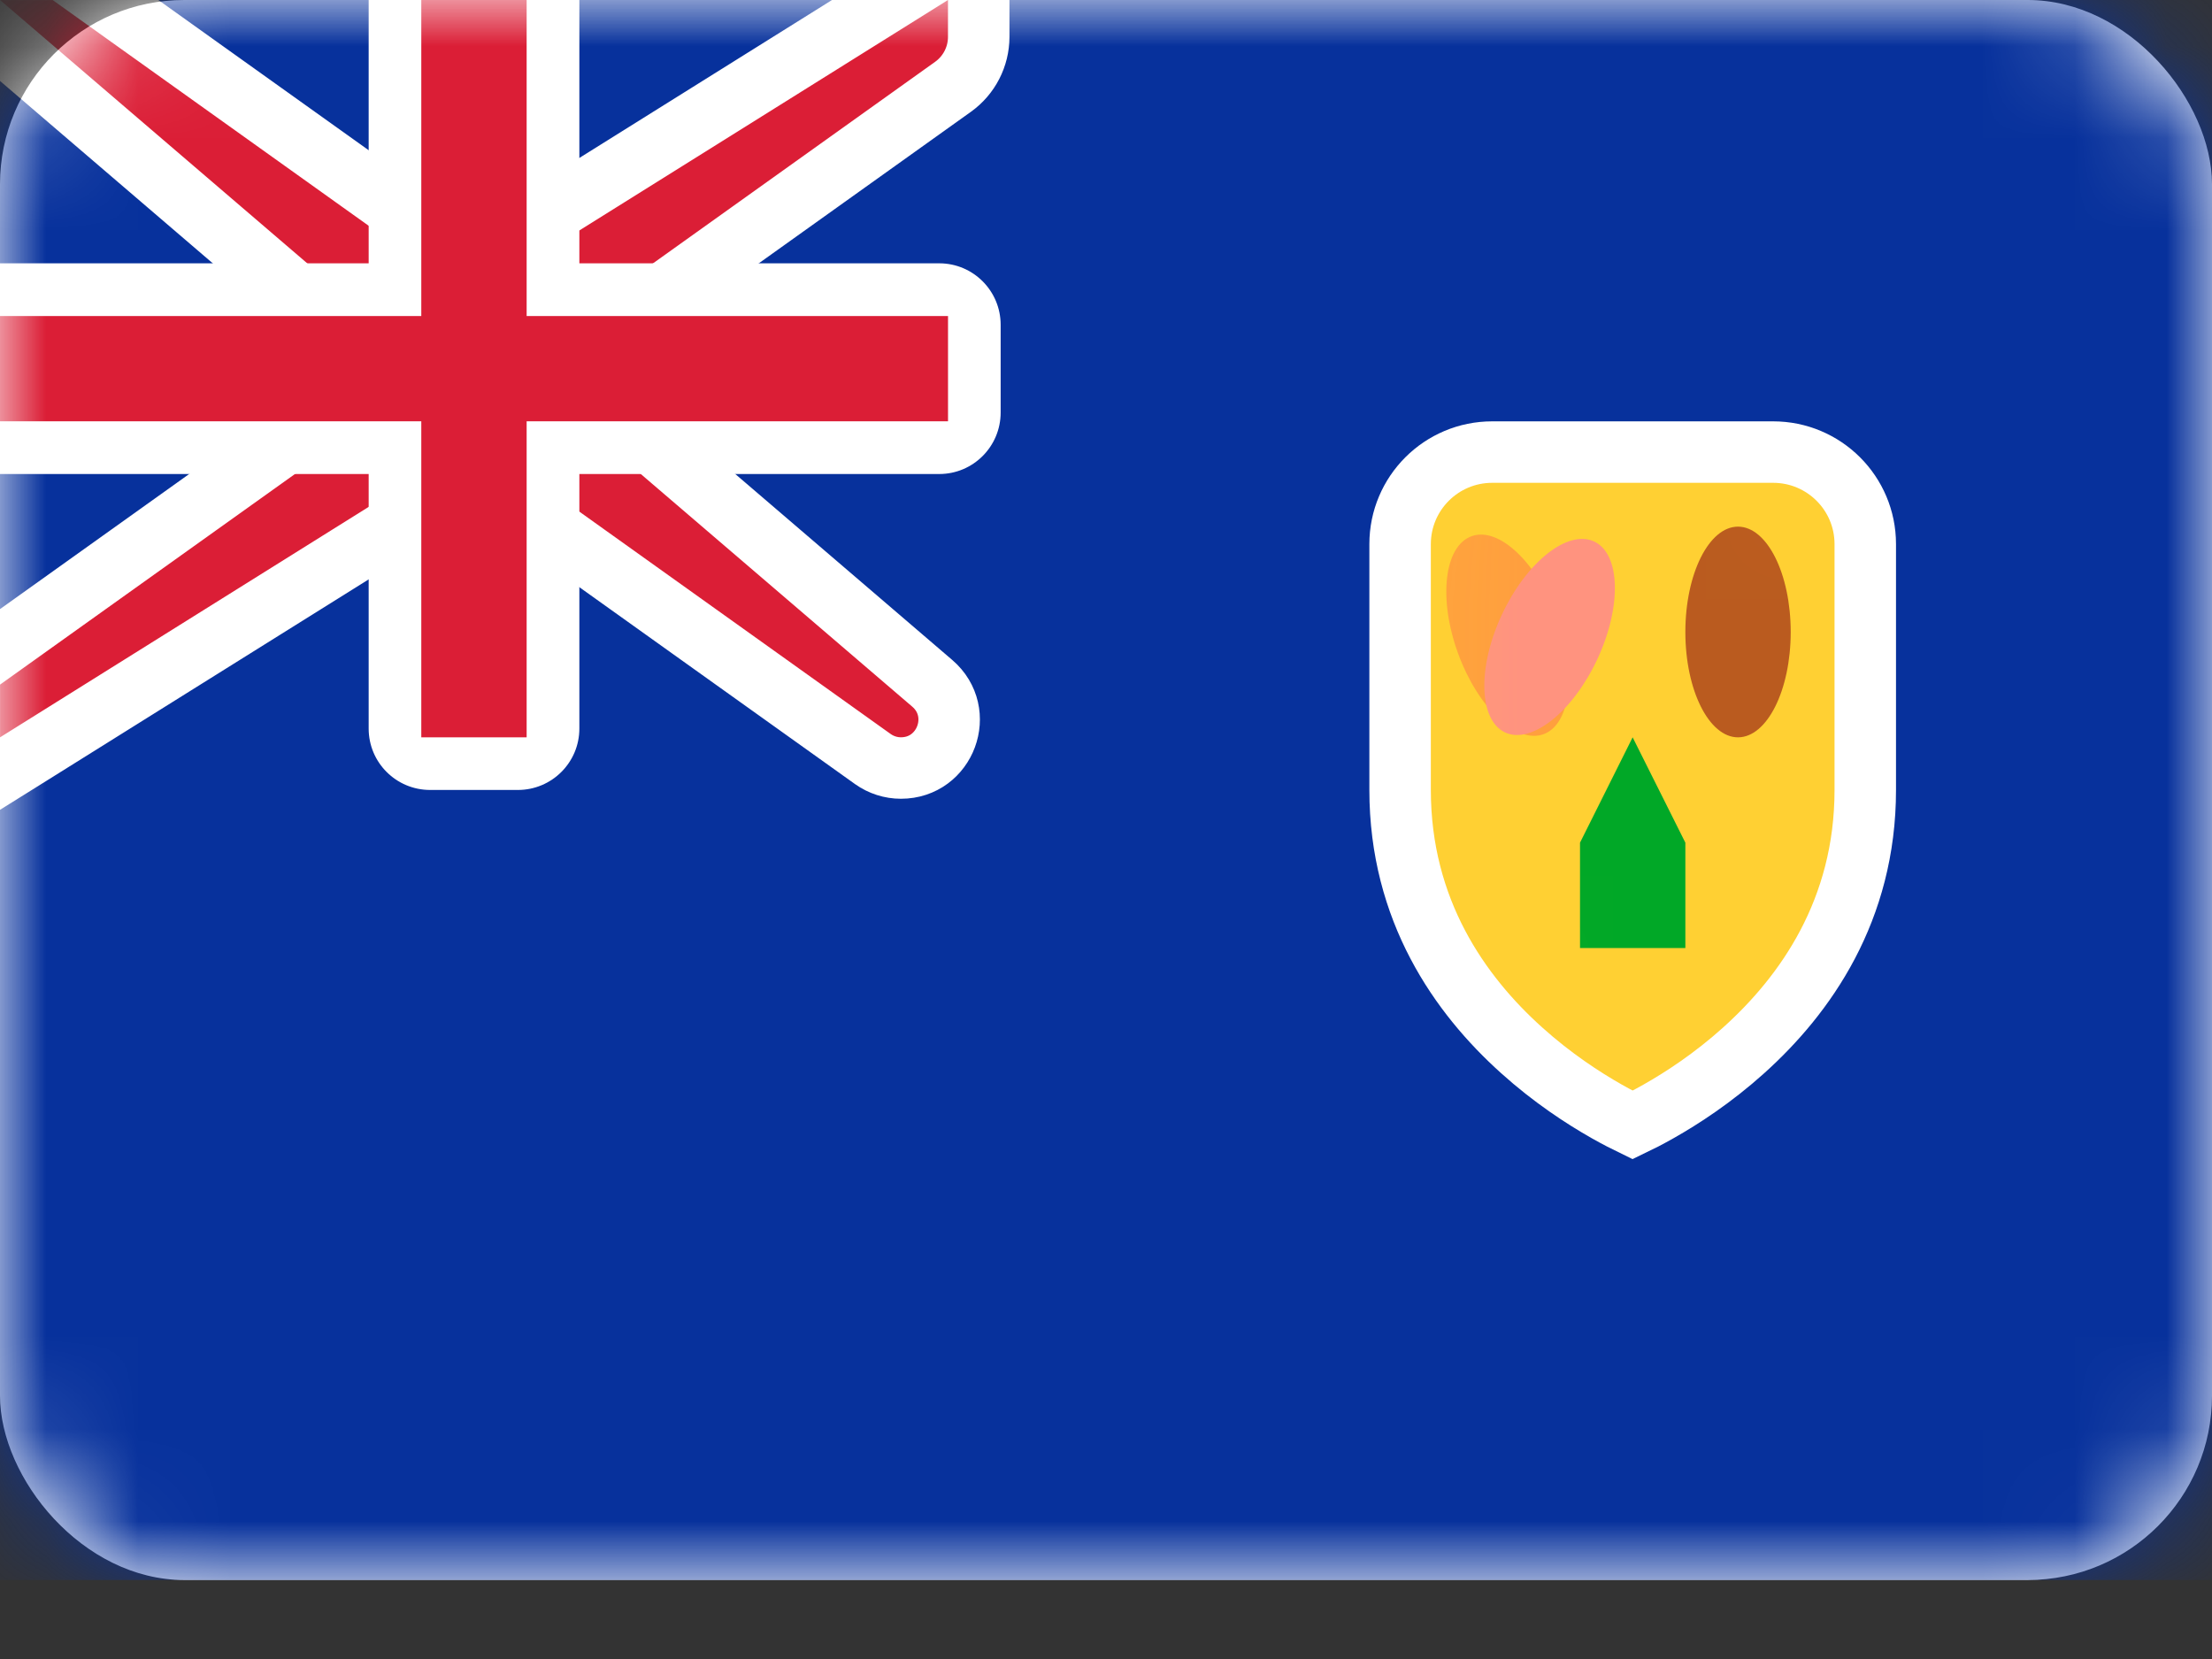 <svg width="24" height="18" viewBox="0 0 24 18" fill="none" xmlns="http://www.w3.org/2000/svg">
  <rect x="0" y="0" width="24" height="18" fill="#333333" stroke="none"/>
  <rect width="24" height="17.143" rx="2" fill="white"/>
  <mask id="mask0" mask-type="alpha" maskUnits="userSpaceOnUse" x="0" y="0" width="24" height="18">
    <rect width="24" height="17.143" rx="2" fill="white"/>
  </mask>
  <g mask="url(#mask0)">
    <rect width="24" height="17.143" fill="#07319C"/>
    <path
      d="M15.191 8.571V8.49V8.449V8.407V8.324V8.241V8.156V8.114V8.071V8.029V7.986V7.943V7.9V7.857V7.814V7.804V7.798V7.793V7.771V7.728V7.685V7.642V7.598V7.555V7.512V7.49V7.485V7.479V7.474V7.469V7.463V7.458V7.452V7.447V7.442V7.436V7.431V7.425V7.42V7.414V7.409V7.404V7.398V7.393V7.387V7.382V7.377V7.371V7.366V7.36V7.355V7.35V7.344V7.339V7.333V7.328V7.323V7.317V7.312V7.306V7.301V7.296V7.29V7.285V7.279V7.274V7.269V7.263V7.258V7.252V7.247V7.242V7.236V7.231V7.225V7.22V7.215V7.209V7.204V7.198V7.193V7.188V7.182V7.177V7.172V7.166V7.161V7.155V7.15V7.145V7.139V7.134V7.128V7.123V7.118V7.112V7.107V7.102V7.096V7.091V7.086V7.08V7.075V7.069V7.064V7.059V7.053V7.048V7.043V7.037V7.032V7.027V7.021V7.016V7.011V7.005V7V6.995V6.989V6.984V6.979V6.973V6.968V6.963V6.957V6.952V6.947V6.941V6.936V6.931V6.925V6.92V6.915V6.909V6.904V6.899V6.893V6.888V6.883V6.877V6.872V6.867V6.862V6.856V6.851V6.846V6.84V6.835V6.83V6.825V6.819V6.814V6.809V6.803V6.798V6.793V6.788V6.782V6.777V6.772V6.761V6.74V6.698V6.657V6.651V6.646V6.636V6.615V6.574V6.532V6.491V6.451V6.369V6.289V6.21V6.132V6.055V5.979V5.904C15.191 5.352 15.638 4.905 16.191 4.905H19.238C19.791 4.905 20.238 5.352 20.238 5.904V5.909V5.914V5.918V5.923V5.928V5.932V5.937V5.942V5.946V5.951V5.956V5.96V5.965V5.97V5.974V5.979V5.984V5.989V5.993V5.998V6.003V6.007V6.012V6.017V6.022V6.026V6.031V6.036V6.041V6.045V6.05V6.055V6.06V6.065V6.069V6.074V6.079V6.084V6.089V6.093V6.098V6.103V6.108V6.113V6.117V6.122V6.127V6.132V6.137V6.142V6.147V6.151V6.156V6.161V6.166V6.171V6.176V6.181V6.186V6.191V6.195V6.2V6.205V6.21V6.215V6.22V6.225V6.23V6.235V6.24V6.245V6.25V6.255V6.26V6.264V6.269V6.274V6.279V6.284V6.289V6.294V6.299V6.304V6.309V6.314V6.319V6.324V6.329V6.334V6.339V6.344V6.349V6.354V6.359V6.364V6.369V6.375V6.38V6.385V6.39V6.395V6.4V6.405V6.41V6.415V6.42V6.425V6.43V6.435V6.44V6.445V6.451V6.456V6.461V6.466V6.471V6.476V6.481V6.486V6.491V6.496V6.502V6.507V6.512V6.517V6.522V6.527V6.532V6.538V6.543V6.548V6.553V6.558V6.563V6.568V6.574V6.579V6.584V6.589V6.594V6.599V6.605V6.61V6.615V6.62V6.625V6.631V6.636V6.641V6.646V6.651V6.657V6.662V6.667V6.672V6.677V6.683V6.688V6.693V6.698V6.704V6.709V6.714V6.719V6.725V6.73V6.735V6.74V6.746V6.751V6.756V6.761V6.767V6.772V6.777V6.782V6.788V6.793V6.798V6.803V6.809V6.814V6.819V6.825V6.83V6.835V6.84V6.846V6.851V6.856V6.862V6.867V6.872V6.877V6.883V6.888V6.893V6.899V6.904V6.909V6.915V6.92V6.925V6.931V6.936V6.941V6.947V6.952V6.957V6.963V6.968V6.973V6.979V6.984V6.989V6.995V7V7.005V7.011V7.016V7.021V7.027V7.032V7.037V7.043V7.048V7.053V7.059V7.064V7.069V7.075V7.08V7.086V7.091V7.096V7.102V7.107V7.112V7.118V7.123V7.128V7.134V7.139V7.145V7.15V7.155V7.161V7.166V7.172V7.177V7.182V7.188V7.193V7.198V7.204V7.209V7.215V7.22V7.225V7.231V7.236V7.242V7.247V7.252V7.258V7.263V7.269V7.274V7.279V7.285V7.29V7.296V7.301V7.306V7.312V7.317V7.323V7.328V7.333V7.339V7.344V7.35V7.355V7.36V7.366V7.371V7.377V7.382V7.387V7.393V7.398V7.404V7.409V7.414V7.42V7.425V7.431V7.436V7.442V7.447V7.452V7.458V7.463V7.469V7.474V7.479V7.485V7.49V7.496V7.501V7.506V7.512V7.517V7.523V7.528V7.534V7.539V7.544V7.55V7.555V7.561V7.566V7.571V7.577V7.582V7.588V7.593V7.598V7.604V7.609V7.615V7.62V7.625V7.631V7.636V7.642V7.647V7.653V7.658V7.663V7.669V7.674V7.68V7.685V7.69V7.696V7.701V7.707V7.712V7.717V7.723V7.728V7.734V7.739V7.744V7.75V7.755V7.761V7.766V7.771V7.777V7.782V7.787V7.793V7.798V7.804V7.809V7.814V7.82V7.825V7.831V7.836V7.841V7.847V7.852V7.857V7.863V7.868V7.874V7.879V7.884V7.89V7.895V7.9V7.906V7.911V7.917V7.922V7.927V7.933V7.938V7.943V7.949V7.954V7.959V7.965V7.97V7.975V7.981V7.986V7.991V7.997V8.002V8.007V8.013V8.018V8.023V8.029V8.034V8.039V8.045V8.05V8.055V8.061V8.066V8.071V8.077V8.082V8.087V8.093V8.098V8.103V8.109V8.114V8.119V8.125V8.13V8.135V8.14V8.146V8.151V8.156V8.162V8.167V8.172V8.177V8.183V8.188V8.193V8.199V8.204V8.209V8.214V8.22V8.225V8.23V8.235V8.241V8.246V8.251V8.256V8.262V8.267V8.272V8.277V8.283V8.288V8.293V8.298V8.303V8.309V8.314V8.319V8.324V8.33V8.335V8.34V8.345V8.35V8.356V8.361V8.366V8.371V8.376V8.382V8.387V8.392V8.397V8.402V8.407V8.413V8.418V8.423V8.428V8.433V8.438V8.444V8.449V8.454V8.459V8.464V8.469V8.474V8.48V8.485V8.49V8.495V8.5V8.505V8.51V8.515V8.521V8.526V8.531V8.536V8.541V8.546V8.551V8.556V8.561V8.566V8.571C20.238 9.876 19.589 10.793 18.92 11.395C18.585 11.697 18.249 11.915 17.996 12.058C17.881 12.123 17.785 12.172 17.714 12.206C17.644 12.172 17.547 12.123 17.432 12.058C17.18 11.915 16.844 11.697 16.509 11.395C15.839 10.793 15.191 9.876 15.191 8.571Z"
      fill="#FFD033" stroke="white" stroke-width="0.667"/>
    <mask id="mask1" mask-type="alpha" maskUnits="userSpaceOnUse" x="14" y="4" width="7" height="9">
      <path
        d="M15.191 8.571V8.49V8.449V8.407V8.324V8.241V8.156V8.114V8.071V8.029V7.986V7.943V7.9V7.857V7.814V7.804V7.798V7.793V7.771V7.728V7.685V7.642V7.598V7.555V7.512V7.49V7.485V7.479V7.474V7.469V7.463V7.458V7.452V7.447V7.442V7.436V7.431V7.425V7.42V7.414V7.409V7.404V7.398V7.393V7.387V7.382V7.377V7.371V7.366V7.36V7.355V7.35V7.344V7.339V7.333V7.328V7.323V7.317V7.312V7.306V7.301V7.296V7.29V7.285V7.279V7.274V7.269V7.263V7.258V7.252V7.247V7.242V7.236V7.231V7.225V7.22V7.215V7.209V7.204V7.198V7.193V7.188V7.182V7.177V7.172V7.166V7.161V7.155V7.15V7.145V7.139V7.134V7.128V7.123V7.118V7.112V7.107V7.102V7.096V7.091V7.086V7.08V7.075V7.069V7.064V7.059V7.053V7.048V7.043V7.037V7.032V7.027V7.021V7.016V7.011V7.005V7V6.995V6.989V6.984V6.979V6.973V6.968V6.963V6.957V6.952V6.947V6.941V6.936V6.931V6.925V6.92V6.915V6.909V6.904V6.899V6.893V6.888V6.883V6.877V6.872V6.867V6.862V6.856V6.851V6.846V6.84V6.835V6.83V6.825V6.819V6.814V6.809V6.803V6.798V6.793V6.788V6.782V6.777V6.772V6.761V6.74V6.698V6.657V6.651V6.646V6.636V6.615V6.574V6.532V6.491V6.451V6.369V6.289V6.21V6.132V6.055V5.979V5.904C15.191 5.352 15.638 4.905 16.191 4.905H19.238C19.791 4.905 20.238 5.352 20.238 5.904V5.909V5.914V5.918V5.923V5.928V5.932V5.937V5.942V5.946V5.951V5.956V5.96V5.965V5.97V5.974V5.979V5.984V5.989V5.993V5.998V6.003V6.007V6.012V6.017V6.022V6.026V6.031V6.036V6.041V6.045V6.05V6.055V6.06V6.065V6.069V6.074V6.079V6.084V6.089V6.093V6.098V6.103V6.108V6.113V6.117V6.122V6.127V6.132V6.137V6.142V6.147V6.151V6.156V6.161V6.166V6.171V6.176V6.181V6.186V6.191V6.195V6.2V6.205V6.21V6.215V6.22V6.225V6.23V6.235V6.24V6.245V6.25V6.255V6.26V6.264V6.269V6.274V6.279V6.284V6.289V6.294V6.299V6.304V6.309V6.314V6.319V6.324V6.329V6.334V6.339V6.344V6.349V6.354V6.359V6.364V6.369V6.375V6.38V6.385V6.39V6.395V6.4V6.405V6.41V6.415V6.42V6.425V6.43V6.435V6.44V6.445V6.451V6.456V6.461V6.466V6.471V6.476V6.481V6.486V6.491V6.496V6.502V6.507V6.512V6.517V6.522V6.527V6.532V6.538V6.543V6.548V6.553V6.558V6.563V6.568V6.574V6.579V6.584V6.589V6.594V6.599V6.605V6.61V6.615V6.62V6.625V6.631V6.636V6.641V6.646V6.651V6.657V6.662V6.667V6.672V6.677V6.683V6.688V6.693V6.698V6.704V6.709V6.714V6.719V6.725V6.73V6.735V6.74V6.746V6.751V6.756V6.761V6.767V6.772V6.777V6.782V6.788V6.793V6.798V6.803V6.809V6.814V6.819V6.825V6.83V6.835V6.84V6.846V6.851V6.856V6.862V6.867V6.872V6.877V6.883V6.888V6.893V6.899V6.904V6.909V6.915V6.92V6.925V6.931V6.936V6.941V6.947V6.952V6.957V6.963V6.968V6.973V6.979V6.984V6.989V6.995V7V7.005V7.011V7.016V7.021V7.027V7.032V7.037V7.043V7.048V7.053V7.059V7.064V7.069V7.075V7.08V7.086V7.091V7.096V7.102V7.107V7.112V7.118V7.123V7.128V7.134V7.139V7.145V7.15V7.155V7.161V7.166V7.172V7.177V7.182V7.188V7.193V7.198V7.204V7.209V7.215V7.22V7.225V7.231V7.236V7.242V7.247V7.252V7.258V7.263V7.269V7.274V7.279V7.285V7.29V7.296V7.301V7.306V7.312V7.317V7.323V7.328V7.333V7.339V7.344V7.35V7.355V7.36V7.366V7.371V7.377V7.382V7.387V7.393V7.398V7.404V7.409V7.414V7.42V7.425V7.431V7.436V7.442V7.447V7.452V7.458V7.463V7.469V7.474V7.479V7.485V7.49V7.496V7.501V7.506V7.512V7.517V7.523V7.528V7.534V7.539V7.544V7.55V7.555V7.561V7.566V7.571V7.577V7.582V7.588V7.593V7.598V7.604V7.609V7.615V7.62V7.625V7.631V7.636V7.642V7.647V7.653V7.658V7.663V7.669V7.674V7.68V7.685V7.69V7.696V7.701V7.707V7.712V7.717V7.723V7.728V7.734V7.739V7.744V7.75V7.755V7.761V7.766V7.771V7.777V7.782V7.787V7.793V7.798V7.804V7.809V7.814V7.82V7.825V7.831V7.836V7.841V7.847V7.852V7.857V7.863V7.868V7.874V7.879V7.884V7.89V7.895V7.9V7.906V7.911V7.917V7.922V7.927V7.933V7.938V7.943V7.949V7.954V7.959V7.965V7.97V7.975V7.981V7.986V7.991V7.997V8.002V8.007V8.013V8.018V8.023V8.029V8.034V8.039V8.045V8.05V8.055V8.061V8.066V8.071V8.077V8.082V8.087V8.093V8.098V8.103V8.109V8.114V8.119V8.125V8.13V8.135V8.14V8.146V8.151V8.156V8.162V8.167V8.172V8.177V8.183V8.188V8.193V8.199V8.204V8.209V8.214V8.22V8.225V8.23V8.235V8.241V8.246V8.251V8.256V8.262V8.267V8.272V8.277V8.283V8.288V8.293V8.298V8.303V8.309V8.314V8.319V8.324V8.33V8.335V8.34V8.345V8.35V8.356V8.361V8.366V8.371V8.376V8.382V8.387V8.392V8.397V8.402V8.407V8.413V8.418V8.423V8.428V8.433V8.438V8.444V8.449V8.454V8.459V8.464V8.469V8.474V8.48V8.485V8.49V8.495V8.5V8.505V8.51V8.515V8.521V8.526V8.531V8.536V8.541V8.546V8.551V8.556V8.561V8.566V8.571C20.238 9.876 19.589 10.793 18.92 11.395C18.585 11.697 18.249 11.915 17.996 12.058C17.881 12.123 17.785 12.172 17.714 12.206C17.644 12.172 17.547 12.123 17.432 12.058C17.18 11.915 16.844 11.697 16.509 11.395C15.839 10.793 15.191 9.876 15.191 8.571Z"
        fill="white" stroke="white" stroke-width="0.667"/>
    </mask>
    <g mask="url(#mask1)">
      <path fill-rule="evenodd" clip-rule="evenodd"
            d="M18.857 8C19.173 8 19.429 7.488 19.429 6.857C19.429 6.226 19.173 5.714 18.857 5.714C18.542 5.714 18.286 6.226 18.286 6.857C18.286 7.488 18.542 8 18.857 8Z"
            fill="#BA5B1F"/>
      <path fill-rule="evenodd" clip-rule="evenodd"
            d="M16.747 7.966C17.044 7.858 17.109 7.289 16.893 6.696C16.677 6.103 16.262 5.71 15.966 5.818C15.669 5.926 15.604 6.494 15.819 7.087C16.035 7.68 16.451 8.074 16.747 7.966Z"
            fill="#FF9F3E"/>
      <path fill-rule="evenodd" clip-rule="evenodd"
            d="M16.33 7.947C16.616 8.08 17.064 7.724 17.331 7.152C17.598 6.58 17.582 6.008 17.296 5.875C17.01 5.742 16.562 6.097 16.295 6.669C16.028 7.241 16.044 7.813 16.33 7.947Z"
            fill="#FF937F"/>
      <path fill-rule="evenodd" clip-rule="evenodd"
            d="M17.143 9.143L17.714 8L18.286 9.143V10.286H17.143V9.143Z" fill="#01A827"/>
    </g>
    <path
      d="M0 -0.333H-0.901L-0.217 0.253L3.667 3.582V4.4L-0.194 7.157L-0.333 7.257V7.429V8V8.601L0.177 8.283L4.667 5.476H5.607L9.471 8.236C9.56 8.299 9.666 8.333 9.775 8.333C10.26 8.333 10.483 7.73 10.115 7.414L6.619 4.418V3.6L10.34 0.942C10.515 0.817 10.619 0.615 10.619 0.4V0V-0.601L10.109 -0.283L5.619 2.524H4.678L0.765 -0.271L0.678 -0.333H0.571H0Z"
      fill="#DB1E36" stroke="white" stroke-width="0.667"/>
    <path fill-rule="evenodd" clip-rule="evenodd"
          d="M0 2.857V5.143H4V7.905C4 8.273 4.298 8.571 4.667 8.571H5.619C5.987 8.571 6.286 8.273 6.286 7.905V5.143H10.191C10.559 5.143 10.857 4.844 10.857 4.476V3.524C10.857 3.156 10.559 2.857 10.191 2.857H6.286V0H4V2.857H0Z"
          fill="white"/>
    <path fill-rule="evenodd" clip-rule="evenodd"
          d="M0 3.429H4.571V2.857V0H5.714V2.857V3.429H10.286V4.571H5.714V5.143V8H4.571V5.143V4.571H0V3.429Z"
          fill="#DB1E36"/>
  </g>
</svg>
